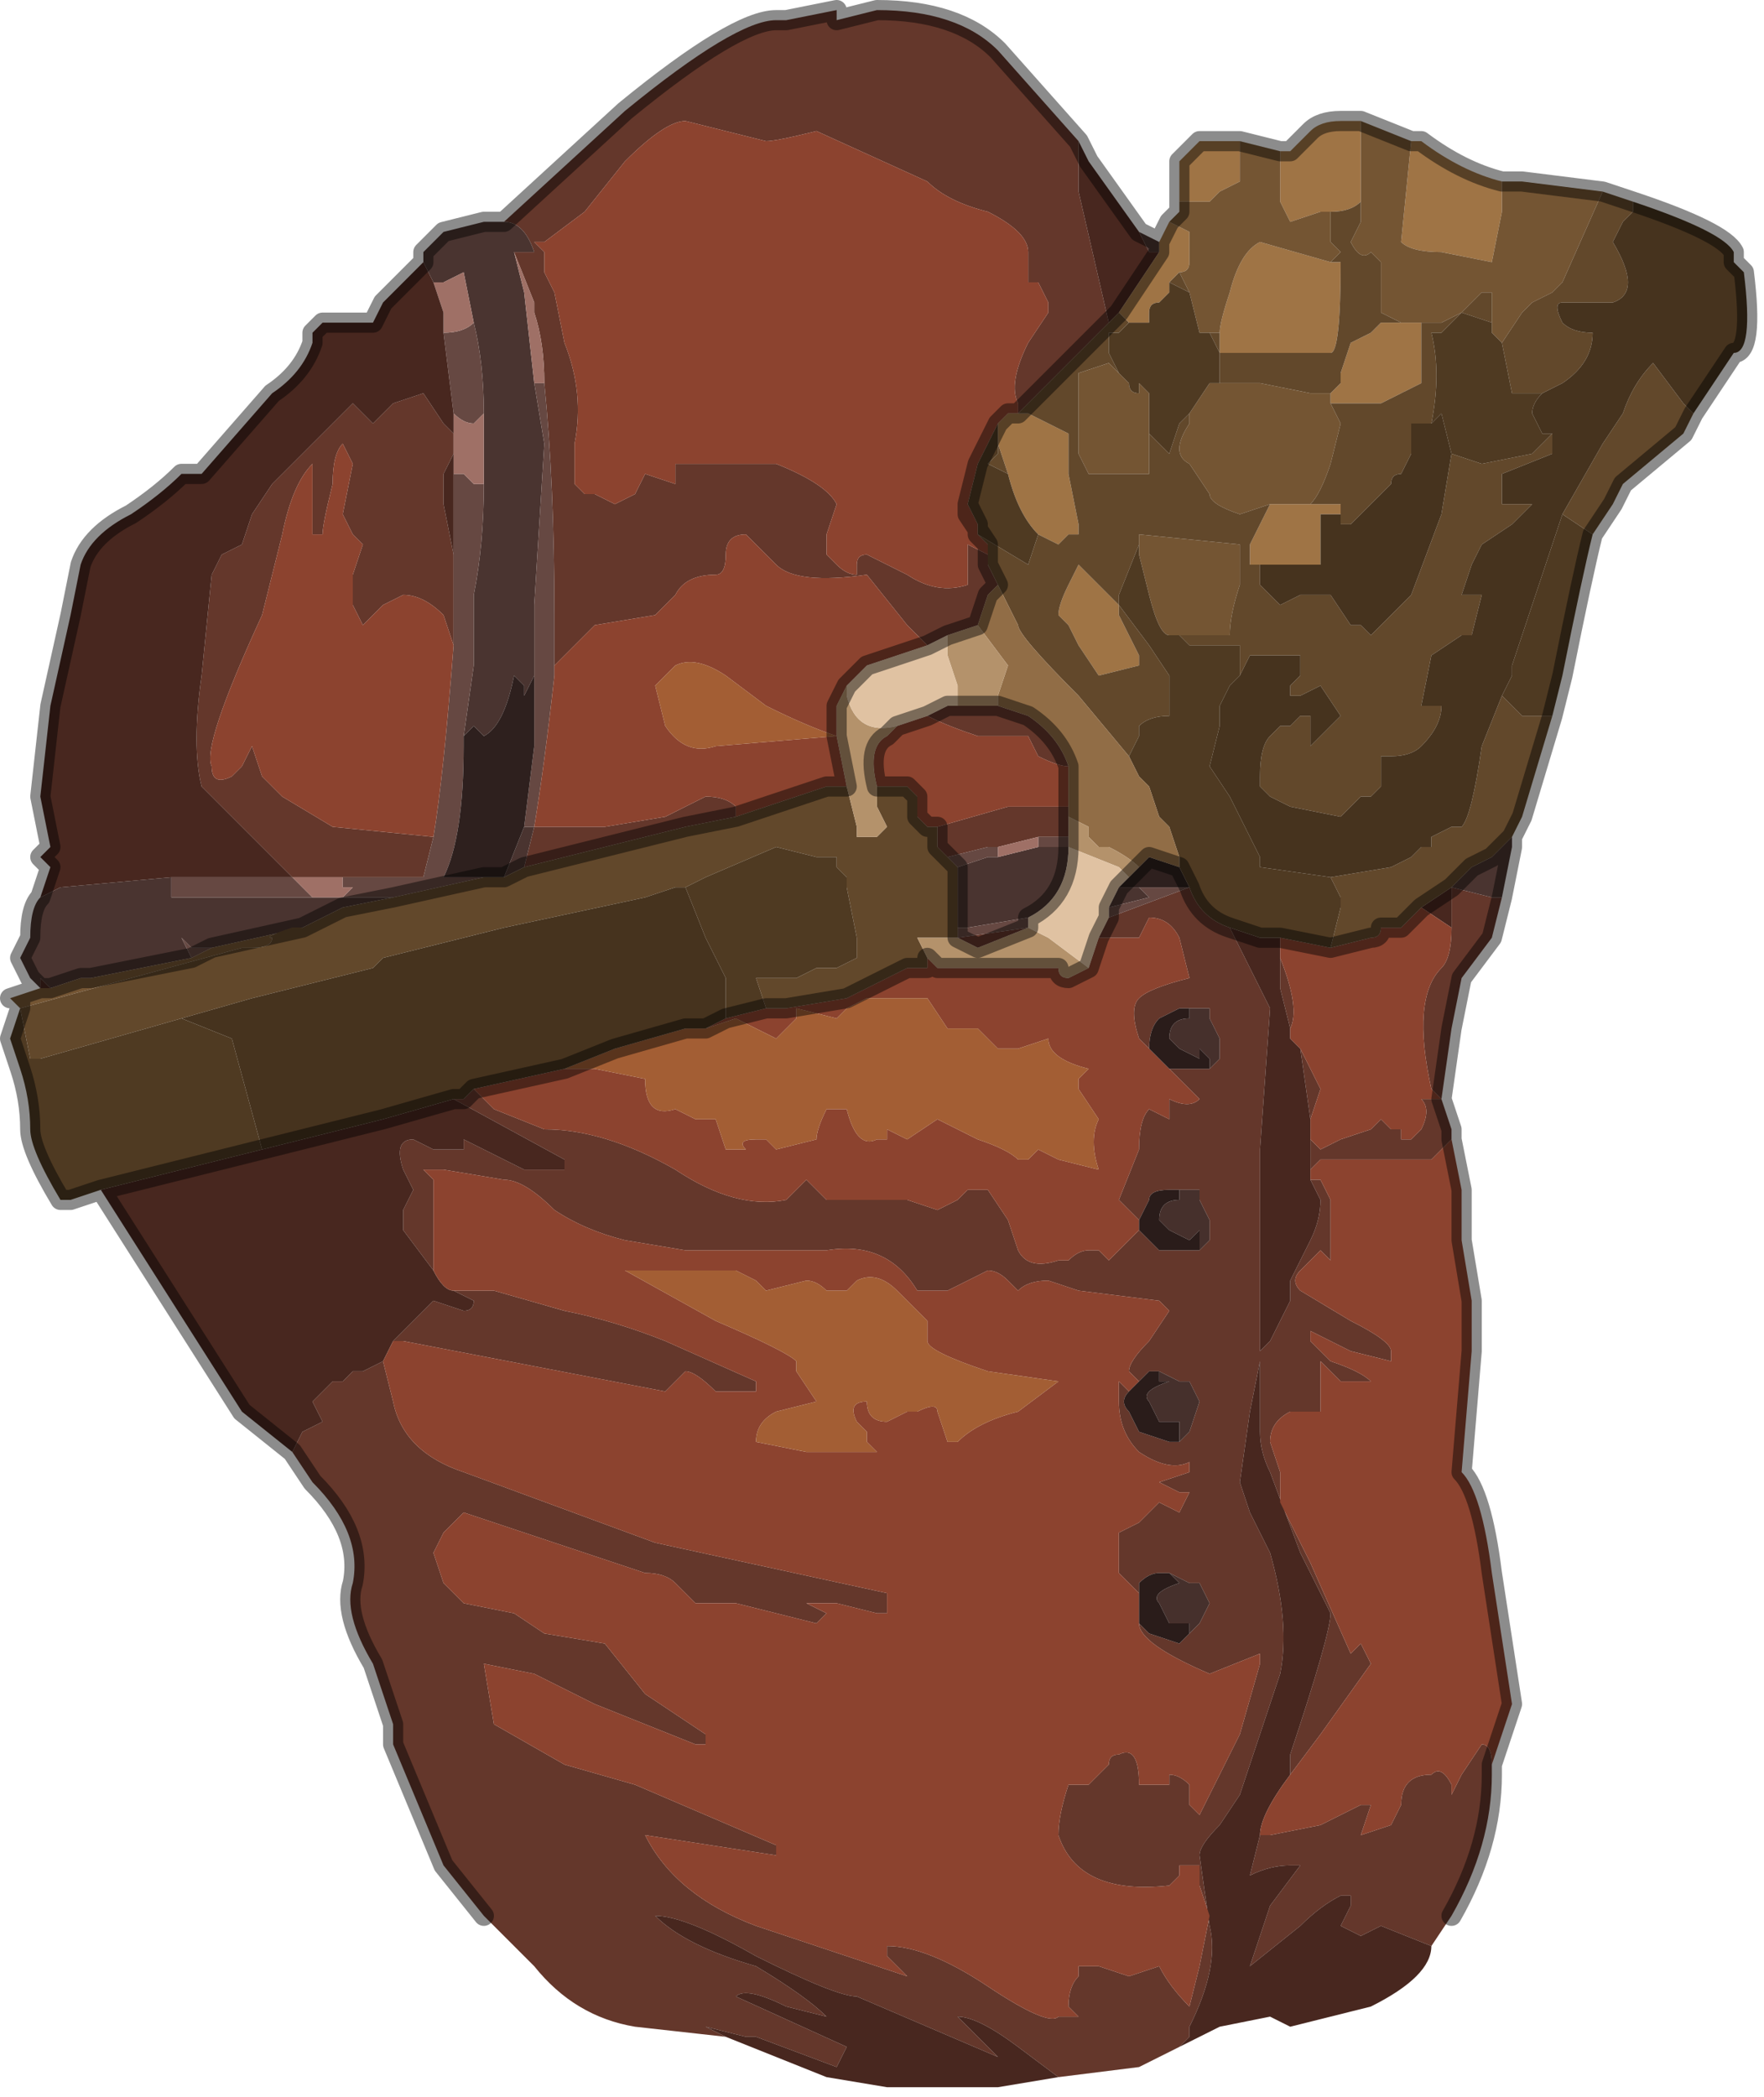 <?xml version="1.0" encoding="UTF-8" standalone="no"?>
<svg xmlns:xlink="http://www.w3.org/1999/xlink" height="10.4px" width="8.75px" xmlns="http://www.w3.org/2000/svg">
  <g transform="matrix(1.0, 0.0, 0.0, 1.0, 3.9, 5.15)">
    <path d="M-1.4 -4.05 L-0.8 -4.6 Q-0.25 -5.05 -0.05 -5.05 L0.0 -5.05 0.25 -5.1 0.25 -5.05 0.45 -5.1 Q0.85 -5.1 1.05 -4.9 L1.45 -4.45 1.45 -4.2 1.6 -3.55 1.6 -3.55 1.35 -3.3 1.15 -3.1 1.15 -3.15 Q1.1 -3.25 1.2 -3.45 L1.3 -3.6 1.3 -3.65 1.25 -3.75 1.2 -3.75 1.2 -3.9 Q1.2 -4.0 1.0 -4.1 0.8 -4.15 0.7 -4.25 L0.15 -4.5 Q-0.05 -4.45 -0.1 -4.45 L-0.5 -4.55 Q-0.6 -4.55 -0.8 -4.35 L-1.0 -4.1 -1.2 -3.95 -1.2 -3.95 -1.25 -3.95 -1.2 -3.9 -1.2 -3.8 -1.15 -3.7 -1.1 -3.45 Q-1.0 -3.2 -1.05 -2.95 L-1.05 -2.75 -1.0 -2.7 -0.95 -2.7 -0.85 -2.65 -0.75 -2.7 -0.7 -2.8 -0.55 -2.75 -0.55 -2.85 -0.45 -2.85 -0.05 -2.85 Q0.2 -2.75 0.25 -2.65 L0.2 -2.5 0.2 -2.4 0.25 -2.35 Q0.3 -2.3 0.35 -2.3 L0.35 -2.35 Q0.35 -2.4 0.4 -2.4 L0.6 -2.3 Q0.75 -2.2 0.9 -2.25 L0.9 -2.45 1.0 -2.4 1.0 -2.35 1.05 -2.25 1.05 -2.25 1.0 -2.2 0.95 -2.05 0.95 -2.05 0.8 -2.0 0.7 -1.95 0.6 -2.05 0.4 -2.3 Q0.05 -2.25 -0.05 -2.35 L-0.2 -2.5 Q-0.3 -2.5 -0.3 -2.4 -0.3 -2.3 -0.35 -2.3 -0.5 -2.3 -0.55 -2.2 -0.65 -2.1 -0.65 -2.1 L-0.95 -2.05 -1.15 -1.85 -1.15 -2.1 Q-1.15 -2.75 -1.2 -3.25 -1.2 -3.45 -1.25 -3.6 L-1.25 -3.65 -1.35 -3.9 -1.25 -3.9 Q-1.3 -4.05 -1.4 -4.05 M3.55 -0.7 L3.5 -0.5 3.35 -0.3 3.3 -0.05 3.25 0.3 3.3 0.45 3.3 0.5 3.25 0.55 3.2 0.6 3.0 0.6 2.8 0.6 2.65 0.6 2.6 0.65 2.6 0.5 2.65 0.55 2.75 0.5 2.9 0.45 2.95 0.4 3.0 0.45 3.05 0.45 3.05 0.5 3.1 0.5 3.15 0.45 Q3.2 0.35 3.15 0.3 L3.2 0.3 3.25 0.3 3.2 0.25 Q3.1 -0.2 3.25 -0.35 3.3 -0.4 3.3 -0.55 L3.3 -0.75 3.5 -0.7 3.55 -0.7 M3.5 3.6 L3.5 3.65 Q3.5 4.0 3.3 4.35 L3.2 4.5 2.95 4.4 2.85 4.45 2.75 4.4 2.8 4.3 2.8 4.25 2.75 4.25 Q2.65 4.3 2.55 4.4 L2.3 4.6 2.35 4.45 2.4 4.3 2.55 4.1 2.5 4.1 Q2.4 4.1 2.3 4.15 L2.35 3.95 2.4 3.95 2.65 3.9 2.85 3.8 2.9 3.8 2.85 3.95 Q2.85 3.95 3.0 3.9 L3.05 3.8 Q3.05 3.65 3.2 3.65 3.25 3.6 3.3 3.7 L3.3 3.75 3.35 3.65 3.45 3.5 Q3.5 3.5 3.5 3.6 M1.95 5.0 L1.75 5.1 1.35 5.15 1.15 5.0 Q0.95 4.85 0.85 4.85 L0.95 4.95 1.05 5.05 0.35 4.75 Q0.25 4.75 -0.15 4.55 -0.5 4.35 -0.65 4.35 L-0.65 4.35 Q-0.5 4.5 -0.15 4.6 0.1 4.75 0.2 4.85 L0.0 4.8 Q-0.2 4.7 -0.25 4.75 L-0.25 4.75 0.3 5.0 0.25 5.1 -0.15 4.95 -0.2 4.95 -0.4 4.9 -0.3 4.95 -0.75 4.9 Q-1.05 4.85 -1.25 4.6 L-1.5 4.35 -1.7 4.1 -1.95 3.5 -1.95 3.4 -2.05 3.1 Q-2.2 2.85 -2.15 2.7 -2.1 2.45 -2.35 2.2 L-2.45 2.05 -2.4 1.95 -2.3 1.9 -2.35 1.8 -2.25 1.7 -2.2 1.7 -2.2 1.7 -2.15 1.65 -2.1 1.65 -2.0 1.6 -2.0 1.6 -1.95 1.8 Q-1.9 2.05 -1.6 2.15 L-0.65 2.5 0.5 2.75 0.5 2.85 0.45 2.85 0.25 2.8 0.1 2.8 0.2 2.85 0.15 2.9 -0.25 2.8 -0.45 2.8 -0.55 2.7 Q-0.6 2.65 -0.7 2.65 L-1.6 2.35 -1.7 2.45 -1.75 2.55 -1.7 2.7 -1.6 2.8 -1.35 2.85 -1.2 2.95 -0.9 3.0 -0.7 3.25 -0.4 3.45 -0.4 3.5 -0.45 3.5 -0.95 3.3 -1.25 3.15 -1.5 3.1 -1.45 3.4 -1.1 3.6 -0.75 3.7 Q-0.05 4.0 -0.05 4.0 -0.05 4.05 -0.05 4.05 L-0.7 3.95 Q-0.55 4.25 -0.15 4.4 L0.6 4.65 0.5 4.55 0.5 4.5 Q0.7 4.5 1.0 4.7 1.3 4.9 1.35 4.85 L1.45 4.85 1.4 4.8 Q1.4 4.7 1.45 4.65 L1.45 4.6 1.55 4.6 1.7 4.65 1.85 4.6 Q1.9 4.7 2.0 4.8 L2.05 4.6 2.1 4.35 2.05 4.2 2.05 4.1 1.95 4.1 1.95 4.15 1.9 4.2 Q1.45 4.25 1.35 3.95 1.35 3.85 1.4 3.7 L1.5 3.7 1.55 3.65 1.6 3.6 Q1.6 3.55 1.65 3.55 1.75 3.5 1.75 3.7 L1.9 3.7 1.9 3.65 Q1.95 3.65 2.0 3.7 L2.0 3.8 2.05 3.85 2.25 3.45 2.35 3.1 2.35 3.05 2.1 3.15 Q1.75 3.0 1.75 2.9 L1.8 2.95 1.95 3.0 2.0 2.95 2.05 2.9 2.1 2.8 2.05 2.7 2.0 2.7 1.9 2.65 1.85 2.65 Q1.8 2.65 1.75 2.7 L1.75 2.75 1.7 2.7 1.65 2.65 1.65 2.45 1.75 2.4 1.85 2.3 1.95 2.35 2.0 2.25 1.95 2.25 1.85 2.2 2.0 2.15 2.0 2.1 Q1.9 2.15 1.75 2.05 1.65 1.95 1.65 1.8 L1.65 1.7 1.7 1.75 Q1.65 1.8 1.7 1.85 L1.75 1.95 1.9 2.0 1.95 2.0 2.0 1.95 2.05 1.8 2.0 1.7 1.95 1.7 1.85 1.65 1.8 1.65 1.75 1.7 1.7 1.65 Q1.7 1.6 1.8 1.5 L1.9 1.35 1.85 1.3 1.45 1.25 1.3 1.2 Q1.2 1.2 1.15 1.25 1.15 1.25 1.1 1.2 1.05 1.15 1.0 1.15 L0.9 1.2 0.8 1.25 0.7 1.25 0.65 1.25 Q0.5 1.0 0.2 1.05 L-0.5 1.05 -0.8 1.0 Q-1.0 0.95 -1.15 0.85 -1.3 0.7 -1.4 0.7 L-1.7 0.65 -1.8 0.65 -1.75 0.7 -1.75 1.1 -1.75 1.15 -1.75 1.15 -1.9 0.95 -1.9 0.85 -1.85 0.75 -1.9 0.65 Q-1.95 0.5 -1.85 0.5 L-1.75 0.55 -1.6 0.55 -1.6 0.5 -1.3 0.65 -1.1 0.65 -1.1 0.6 -1.65 0.3 -1.6 0.3 -1.55 0.25 -1.45 0.35 -1.2 0.45 Q-0.9 0.45 -0.55 0.65 -0.25 0.85 0.0 0.8 L0.1 0.7 0.2 0.8 Q0.5 0.8 0.6 0.8 L0.75 0.85 0.85 0.8 0.9 0.75 1.0 0.75 1.1 0.9 1.15 1.05 Q1.2 1.15 1.35 1.1 L1.4 1.1 Q1.45 1.05 1.5 1.05 L1.55 1.05 1.6 1.1 1.75 0.95 1.85 1.05 1.95 1.05 2.05 1.05 2.1 1.0 2.1 0.9 2.05 0.8 2.05 0.75 1.9 0.75 Q1.8 0.75 1.8 0.8 L1.75 0.9 1.7 0.85 1.65 0.8 1.75 0.55 Q1.75 0.4 1.8 0.35 L1.9 0.4 1.9 0.3 Q2.0 0.35 2.05 0.3 L1.9 0.15 1.75 0.0 Q1.7 -0.15 1.75 -0.2 1.8 -0.25 2.0 -0.3 L2.0 -0.3 1.95 -0.5 Q1.9 -0.6 1.8 -0.6 L1.75 -0.5 1.55 -0.5 1.6 -0.6 1.6 -0.6 2.0 -0.75 2.0 -0.75 Q2.05 -0.6 2.2 -0.55 L2.25 -0.45 2.4 -0.15 2.35 0.55 2.35 1.55 2.4 1.5 2.45 1.4 2.5 1.3 2.5 1.2 2.6 1.0 Q2.65 0.9 2.65 0.8 L2.6 0.7 2.65 0.7 2.7 0.8 2.7 1.1 2.65 1.05 2.55 1.15 Q2.5 1.2 2.55 1.25 L2.8 1.4 Q3.0 1.5 3.0 1.55 L3.0 1.6 2.8 1.55 2.6 1.45 2.6 1.5 2.7 1.6 Q2.85 1.65 2.9 1.7 L2.75 1.7 2.65 1.6 Q2.65 1.7 2.65 1.85 L2.5 1.85 Q2.4 1.9 2.4 2.0 L2.45 2.15 2.45 2.3 2.6 2.6 2.8 3.05 2.85 3.0 2.9 3.1 2.65 3.45 2.5 3.65 2.5 3.55 Q2.7 2.95 2.7 2.85 L2.55 2.55 2.4 2.15 Q2.35 2.05 2.35 1.95 L2.35 1.6 2.3 1.85 2.25 2.2 2.3 2.35 2.4 2.55 Q2.5 2.9 2.45 3.15 L2.25 3.75 2.15 3.9 Q2.05 4.0 2.05 4.05 L2.1 4.4 Q2.15 4.6 2.0 4.9 L2.0 4.95 1.95 5.0 M2.45 -0.5 L2.45 -0.5 2.45 -0.4 Q2.55 -0.15 2.5 -0.05 L2.45 -0.25 2.45 -0.5 M1.4 -1.35 Q1.35 -1.35 1.25 -1.4 L1.2 -1.5 0.95 -1.5 Q0.8 -1.55 0.7 -1.6 L0.8 -1.65 0.85 -1.65 1.05 -1.65 1.2 -1.6 Q1.35 -1.5 1.4 -1.35 L1.4 -1.35 M0.75 -1.05 L1.1 -1.15 1.3 -1.15 1.4 -1.15 1.4 -1.1 1.4 -1.0 1.25 -1.0 1.05 -0.95 1.0 -0.95 0.8 -0.9 0.75 -0.95 0.75 -1.05 M-0.25 -1.1 L-0.5 -1.05 -1.3 -0.85 -1.25 -1.05 -1.1 -1.05 -1.1 -1.05 -0.9 -1.05 -0.6 -1.1 -0.4 -1.2 Q-0.3 -1.2 -0.25 -1.15 L-0.25 -1.1 M0.7 -0.4 L0.7 -0.4 0.7 -0.4 0.7 -0.4 M0.85 -0.5 L0.85 -0.5 0.85 -0.5 1.2 -0.55 0.95 -0.45 0.85 -0.5 M1.95 -0.15 L1.95 -0.15 1.85 -0.1 Q1.8 -0.05 1.8 0.05 L1.9 0.15 2.05 0.15 2.1 0.15 2.15 0.1 2.15 0.0 2.1 -0.1 2.1 -0.15 1.95 -0.15 M2.55 0.05 L2.6 0.15 2.65 0.25 2.6 0.4 2.55 0.05 M-2.45 -0.8 L-2.9 -1.25 Q-2.95 -1.45 -2.9 -1.8 L-2.85 -2.3 -2.8 -2.4 -2.7 -2.45 -2.65 -2.6 -2.55 -2.75 -2.35 -2.95 -2.15 -3.15 -2.05 -3.05 -1.95 -3.15 -1.8 -3.2 -1.7 -3.05 -1.65 -3.0 -1.65 -2.9 -1.7 -2.8 -1.7 -2.65 -1.65 -2.4 -1.65 -1.95 -1.7 -2.1 Q-1.8 -2.2 -1.9 -2.2 L-2.0 -2.15 -2.1 -2.05 -2.15 -2.15 -2.15 -2.3 -2.1 -2.45 -2.15 -2.5 -2.2 -2.6 -2.15 -2.85 -2.2 -2.95 Q-2.25 -2.9 -2.25 -2.75 -2.3 -2.55 -2.3 -2.5 L-2.3 -2.5 -2.35 -2.5 -2.35 -2.85 Q-2.45 -2.75 -2.5 -2.5 L-2.6 -2.1 Q-2.9 -1.45 -2.85 -1.35 -2.85 -1.25 -2.75 -1.3 L-2.7 -1.35 -2.65 -1.45 -2.6 -1.3 -2.5 -1.2 -2.25 -1.05 -1.75 -1.0 -1.8 -0.8 -2.2 -0.8 -2.45 -0.8 M-1.65 1.25 L-1.45 1.25 -1.1 1.35 Q-0.85 1.4 -0.6 1.5 L-0.15 1.7 -0.15 1.75 -0.25 1.75 -0.35 1.75 Q-0.45 1.65 -0.5 1.65 L-0.6 1.75 -1.9 1.5 -1.95 1.5 -1.75 1.3 -1.6 1.35 Q-1.55 1.35 -1.55 1.3 L-1.65 1.25" fill="#64372b" fill-rule="evenodd" stroke="none"/>
    <path d="M1.75 -4.0 L1.75 -4.0 1.85 -3.95 1.85 -3.9 1.8 -3.9 1.75 -4.0 M3.6 -1.0 L3.6 -0.95 3.55 -0.7 3.5 -0.7 3.3 -0.75 3.4 -0.85 3.5 -0.9 3.55 -0.95 3.6 -1.0 3.6 -1.0 M-3.7 -0.25 L-3.75 -0.3 -3.8 -0.4 -3.75 -0.5 Q-3.75 -0.65 -3.7 -0.7 L-3.6 -0.75 -3.05 -0.8 -3.05 -0.7 -2.35 -0.7 -2.2 -0.7 -1.95 -0.7 -2.2 -0.65 -2.4 -0.55 -2.85 -0.45 -2.85 -0.45 -2.95 -0.45 -3.0 -0.5 -2.95 -0.4 -3.45 -0.3 -3.5 -0.3 -3.65 -0.25 -3.7 -0.3 -3.7 -0.25 -3.7 -0.25 M-1.8 -3.85 L-1.8 -3.9 -1.7 -4.0 -1.5 -4.05 -1.4 -4.05 Q-1.3 -4.05 -1.25 -3.9 L-1.35 -3.9 -1.35 -3.9 -1.3 -3.7 -1.25 -3.25 -1.2 -2.95 -1.25 -2.15 -1.25 -1.75 -1.25 -1.8 -1.3 -1.7 -1.3 -1.75 -1.35 -1.8 -1.35 -1.8 Q-1.4 -1.55 -1.5 -1.5 L-1.5 -1.5 -1.55 -1.55 -1.6 -1.5 -1.55 -1.85 -1.55 -2.2 Q-1.5 -2.45 -1.5 -2.75 L-1.5 -3.1 Q-1.5 -3.35 -1.55 -3.55 L-1.6 -3.8 -1.7 -3.75 -1.75 -3.75 -1.8 -3.85 M-1.3 -0.85 L-1.4 -0.8 -1.3 -1.05 -1.25 -1.05 -1.3 -0.85 M0.85 -0.55 L0.85 -0.85 1.0 -0.9 1.05 -0.9 1.25 -0.95 1.4 -0.95 Q1.4 -0.7 1.2 -0.6 L0.9 -0.55 0.85 -0.55 M1.4 -0.95 L1.4 -0.95 M1.6 -0.65 L1.65 -0.75 1.75 -0.75 1.8 -0.7 1.6 -0.65 M3.3 -0.75 L3.3 -0.75" fill="#4a3430" fill-rule="evenodd" stroke="none"/>
    <path d="M-1.2 -3.25 Q-1.15 -2.75 -1.15 -2.1 L-1.15 -1.85 -1.15 -1.8 Q-1.2 -1.35 -1.25 -1.05 L-1.3 -1.05 -1.25 -1.45 -1.25 -1.75 -1.25 -2.15 -1.2 -2.95 -1.25 -3.25 -1.2 -3.25 M2.0 -0.75 L2.0 -0.75 2.0 -0.75 1.6 -0.6 1.6 -0.65 1.8 -0.7 1.75 -0.75 2.0 -0.75 M-1.5 -0.8 L-1.95 -0.7 -2.2 -0.7 -2.2 -0.7 -2.15 -0.75 -2.2 -0.75 -2.2 -0.8 -1.8 -0.8 -1.75 -1.0 Q-1.7 -1.3 -1.65 -1.95 L-1.65 -1.95 -1.65 -2.4 -1.65 -2.8 -1.6 -2.8 -1.55 -2.75 -1.5 -2.75 Q-1.5 -2.45 -1.55 -2.2 L-1.55 -1.85 -1.6 -1.5 -1.6 -1.45 Q-1.6 -1.0 -1.7 -0.8 L-1.5 -0.8 M0.85 -0.5 L0.85 -0.55 0.9 -0.55 1.2 -0.6 1.2 -0.55 1.2 -0.55 0.85 -0.5 M0.85 -0.85 L0.8 -0.9 1.0 -0.95 1.05 -0.95 1.05 -0.9 1.0 -0.9 0.85 -0.85 M1.4 -1.0 L1.4 -0.95 1.25 -0.95 1.25 -1.0 1.4 -1.0 M-1.7 -3.5 Q-1.6 -3.5 -1.55 -3.55 -1.5 -3.35 -1.5 -3.1 L-1.55 -3.05 Q-1.6 -3.05 -1.65 -3.1 L-1.65 -3.1 -1.7 -3.5 M-2.35 -0.7 L-3.05 -0.7 -3.05 -0.8 -3.05 -0.8 -2.95 -0.8 -2.45 -0.8 -2.35 -0.7 M-2.85 -0.45 L-2.95 -0.4 -3.0 -0.5 -2.95 -0.45 -2.85 -0.45 -2.85 -0.45" fill="#664842" fill-rule="evenodd" stroke="none"/>
    <path d="M-1.35 -3.9 L-1.25 -3.65 -1.25 -3.6 Q-1.2 -3.45 -1.2 -3.25 L-1.25 -3.25 -1.3 -3.7 -1.35 -3.9 -1.35 -3.9 M1.05 -0.9 L1.05 -0.95 1.0 -0.95 1.05 -0.95 1.25 -1.0 1.25 -0.95 1.05 -0.9 M-1.7 -3.75 L-1.6 -3.8 -1.55 -3.55 Q-1.6 -3.5 -1.7 -3.5 L-1.7 -3.6 -1.75 -3.75 -1.7 -3.75 M-1.5 -3.1 L-1.5 -2.75 -1.55 -2.75 -1.6 -2.8 -1.65 -2.8 -1.65 -2.9 -1.65 -3.0 -1.65 -3.1 -1.65 -3.1 Q-1.6 -3.05 -1.55 -3.05 L-1.5 -3.1 M-2.45 -0.8 L-2.2 -0.8 -2.2 -0.75 -2.15 -0.75 -2.2 -0.7 -2.2 -0.7 -2.35 -0.7 -2.45 -0.8" fill="#9f7066" fill-rule="evenodd" stroke="none"/>
    <path d="M1.45 -4.45 L1.5 -4.35 1.75 -4.0 1.8 -3.9 1.85 -3.9 1.65 -3.6 1.6 -3.55 1.45 -4.2 1.45 -4.45 M3.2 4.5 Q3.2 4.65 2.9 4.8 L2.5 4.9 2.4 4.85 2.15 4.9 1.95 5.0 2.0 4.95 2.0 4.9 Q2.15 4.6 2.1 4.4 L2.05 4.05 Q2.05 4.0 2.15 3.9 L2.25 3.75 2.45 3.15 Q2.5 2.9 2.4 2.55 L2.3 2.35 2.25 2.2 2.3 1.85 2.35 1.6 2.35 1.95 Q2.35 2.05 2.4 2.15 L2.55 2.55 2.7 2.85 Q2.7 2.95 2.5 3.55 L2.5 3.65 Q2.35 3.85 2.35 3.95 L2.3 4.15 Q2.4 4.1 2.5 4.1 L2.55 4.1 2.4 4.3 2.35 4.45 2.3 4.6 2.55 4.4 Q2.65 4.3 2.75 4.25 L2.8 4.25 2.8 4.3 2.75 4.4 2.85 4.45 2.95 4.4 3.2 4.5 M1.35 5.15 L1.05 5.2 0.5 5.2 0.2 5.15 -0.3 4.95 -0.4 4.9 -0.2 4.95 -0.15 4.95 0.25 5.1 0.3 5.0 -0.25 4.75 -0.25 4.75 Q-0.2 4.7 0.0 4.8 L0.2 4.85 Q0.1 4.75 -0.15 4.6 -0.5 4.5 -0.65 4.35 L-0.65 4.35 Q-0.5 4.35 -0.15 4.55 0.25 4.75 0.35 4.75 L1.05 5.05 0.95 4.95 0.85 4.85 Q0.95 4.85 1.15 5.0 L1.35 5.15 M-2.45 2.05 L-2.7 1.85 -3.4 0.75 -2.6 0.55 -2.0 0.4 -1.65 0.3 -1.1 0.6 -1.1 0.65 -1.3 0.65 -1.6 0.5 -1.6 0.55 -1.75 0.55 -1.85 0.5 Q-1.95 0.5 -1.9 0.65 L-1.85 0.75 -1.9 0.85 -1.9 0.95 -1.75 1.15 -1.75 1.15 Q-1.7 1.25 -1.65 1.25 L-1.65 1.25 -1.55 1.3 Q-1.55 1.35 -1.6 1.35 L-1.75 1.3 -1.95 1.5 -2.0 1.6 -2.1 1.65 -2.15 1.65 -2.2 1.7 -2.2 1.7 -2.25 1.7 -2.35 1.8 -2.3 1.9 -2.4 1.95 -2.45 2.05 M-3.7 -0.7 L-3.65 -0.85 -3.7 -0.9 -3.65 -0.95 -3.7 -1.2 -3.65 -1.65 -3.55 -2.1 -3.5 -2.35 Q-3.45 -2.5 -3.25 -2.6 -3.1 -2.7 -3.0 -2.8 L-2.9 -2.8 -2.55 -3.2 Q-2.4 -3.3 -2.35 -3.45 L-2.35 -3.5 -2.3 -3.55 -2.05 -3.55 -2.0 -3.65 -1.8 -3.85 -1.75 -3.75 -1.7 -3.75 -1.75 -3.75 -1.7 -3.6 -1.7 -3.5 -1.65 -3.1 -1.65 -3.0 -1.7 -3.05 -1.8 -3.2 -1.95 -3.15 -2.05 -3.05 -2.15 -3.15 -2.35 -2.95 -2.55 -2.75 -2.65 -2.6 -2.7 -2.45 -2.8 -2.4 -2.85 -2.3 -2.9 -1.8 Q-2.95 -1.45 -2.9 -1.25 L-2.45 -0.8 -2.95 -0.8 -3.05 -0.8 -3.05 -0.8 -3.6 -0.75 -3.7 -0.7 M2.2 -0.55 L2.35 -0.5 2.45 -0.5 2.45 -0.25 2.5 -0.05 2.5 0.0 2.55 0.05 2.6 0.4 2.6 0.5 2.6 0.65 2.6 0.7 2.65 0.8 Q2.65 0.9 2.6 1.0 L2.5 1.2 2.5 1.3 2.45 1.4 2.4 1.5 2.35 1.55 2.35 0.55 2.4 -0.15 2.25 -0.45 2.2 -0.55 M3.3 -0.55 L3.15 -0.65 3.3 -0.75 3.3 -0.55 M3.3 -0.75 L3.3 -0.75 M-1.65 -2.4 L-1.7 -2.65 -1.7 -2.8 -1.65 -2.9 -1.65 -2.8 -1.65 -2.4 M-3.65 -0.25 L-3.65 -0.25 -3.7 -0.25 -3.7 -0.3 -3.65 -0.25" fill="#48271f" fill-rule="evenodd" stroke="none"/>
    <path d="M3.65 -1.1 L3.6 -1.0 3.6 -1.0 3.65 -1.1 M3.3 0.5 L3.35 0.75 3.35 1.0 3.4 1.3 3.4 1.55 3.35 2.15 Q3.45 2.25 3.5 2.65 L3.6 3.3 3.5 3.6 Q3.5 3.5 3.45 3.5 L3.35 3.65 3.3 3.75 3.3 3.7 Q3.25 3.6 3.2 3.65 3.05 3.65 3.05 3.8 L3.0 3.9 Q2.85 3.95 2.85 3.95 L2.9 3.8 2.85 3.8 2.65 3.9 2.4 3.95 2.35 3.95 Q2.35 3.85 2.5 3.65 L2.65 3.45 2.9 3.1 2.85 3.0 2.8 3.05 2.6 2.6 2.45 2.3 2.45 2.15 2.4 2.0 Q2.4 1.9 2.5 1.85 L2.65 1.85 Q2.65 1.7 2.65 1.6 L2.75 1.7 2.9 1.7 Q2.85 1.65 2.7 1.6 L2.6 1.5 2.6 1.45 2.8 1.55 3.0 1.6 3.0 1.55 Q3.0 1.5 2.8 1.4 L2.55 1.25 Q2.5 1.2 2.55 1.15 L2.65 1.05 2.7 1.1 2.7 0.8 2.65 0.7 2.6 0.7 2.6 0.65 2.65 0.6 2.8 0.6 3.0 0.6 3.2 0.6 3.25 0.55 3.3 0.5 M-1.15 -1.85 L-0.95 -2.05 -0.65 -2.1 Q-0.65 -2.1 -0.55 -2.2 -0.5 -2.3 -0.35 -2.3 -0.3 -2.3 -0.3 -2.4 -0.3 -2.5 -0.2 -2.5 L-0.05 -2.35 Q0.05 -2.25 0.4 -2.3 L0.6 -2.05 0.7 -1.95 0.7 -1.95 0.4 -1.85 Q0.35 -1.8 0.3 -1.75 L0.25 -1.65 0.25 -1.5 Q0.1 -1.55 -0.1 -1.65 L-0.3 -1.8 Q-0.45 -1.9 -0.55 -1.85 L-0.55 -1.85 Q-0.55 -1.85 -0.6 -1.8 L-0.65 -1.75 -0.6 -1.55 Q-0.5 -1.4 -0.35 -1.45 L0.25 -1.5 0.3 -1.25 0.2 -1.25 0.2 -1.25 -0.25 -1.1 -0.25 -1.15 Q-0.3 -1.2 -0.4 -1.2 L-0.6 -1.1 -0.9 -1.05 -1.1 -1.05 -1.1 -1.05 -1.25 -1.05 Q-1.2 -1.35 -1.15 -1.8 L-1.15 -1.85 M1.0 -2.4 L0.9 -2.45 0.9 -2.25 Q0.75 -2.2 0.6 -2.3 L0.4 -2.4 Q0.35 -2.4 0.35 -2.35 L0.35 -2.3 Q0.3 -2.3 0.25 -2.35 L0.2 -2.4 0.2 -2.5 0.25 -2.65 Q0.2 -2.75 -0.05 -2.85 L-0.45 -2.85 -0.55 -2.85 -0.55 -2.75 -0.7 -2.8 -0.75 -2.7 -0.85 -2.65 -0.95 -2.7 -1.0 -2.7 -1.05 -2.75 -1.05 -2.95 Q-1.0 -3.2 -1.1 -3.45 L-1.15 -3.7 -1.2 -3.8 -1.2 -3.9 -1.25 -3.95 -1.2 -3.95 -1.2 -3.95 -1.0 -4.1 -0.8 -4.35 Q-0.6 -4.55 -0.5 -4.55 L-0.1 -4.45 Q-0.05 -4.45 0.15 -4.5 L0.7 -4.25 Q0.8 -4.15 1.0 -4.1 1.2 -4.0 1.2 -3.9 L1.2 -3.75 1.25 -3.75 1.3 -3.65 1.3 -3.6 1.2 -3.45 Q1.1 -3.25 1.15 -3.15 L1.15 -3.1 1.1 -3.1 1.1 -3.1 1.05 -3.05 0.95 -2.85 0.9 -2.65 0.95 -2.55 0.95 -2.5 1.0 -2.45 0.9 -2.6 0.9 -2.65 0.9 -2.6 1.0 -2.45 1.0 -2.4 M2.45 -0.5 L2.7 -0.45 2.9 -0.5 Q2.95 -0.5 2.95 -0.55 3.0 -0.55 3.05 -0.55 L3.15 -0.65 3.3 -0.55 Q3.3 -0.4 3.25 -0.35 3.1 -0.2 3.2 0.25 L3.25 0.3 3.2 0.3 3.15 0.3 Q3.2 0.35 3.15 0.45 L3.1 0.5 3.05 0.5 3.05 0.45 3.0 0.45 2.95 0.4 2.9 0.45 2.75 0.5 2.65 0.55 2.6 0.5 2.6 0.4 2.65 0.25 2.6 0.15 2.55 0.05 2.5 0.0 2.5 -0.05 Q2.55 -0.15 2.45 -0.4 L2.45 -0.5 M0.7 -1.6 Q0.8 -1.55 0.95 -1.5 L1.2 -1.5 1.25 -1.4 Q1.35 -1.35 1.4 -1.35 L1.4 -1.15 1.3 -1.15 1.1 -1.15 0.75 -1.05 0.7 -1.05 0.65 -1.1 0.65 -1.2 0.6 -1.25 0.45 -1.25 Q0.4 -1.45 0.5 -1.5 L0.55 -1.55 0.7 -1.6 M-0.1 -0.15 L0.0 -0.15 0.3 -0.2 0.6 -0.35 0.6 -0.35 0.65 -0.35 0.7 -0.35 0.7 -0.4 0.75 -0.35 Q0.75 -0.35 1.05 -0.35 L1.35 -0.35 Q1.35 -0.3 1.4 -0.3 L1.5 -0.35 1.5 -0.35 1.55 -0.5 1.75 -0.5 1.8 -0.6 Q1.9 -0.6 1.95 -0.5 L2.0 -0.3 2.0 -0.3 Q1.8 -0.25 1.75 -0.2 1.7 -0.15 1.75 0.0 L1.9 0.15 2.05 0.3 Q2.0 0.35 1.9 0.3 L1.9 0.4 1.8 0.35 Q1.75 0.4 1.75 0.55 L1.65 0.8 1.7 0.85 1.75 0.9 1.75 0.95 1.6 1.1 1.55 1.05 1.5 1.05 Q1.45 1.05 1.4 1.1 L1.35 1.1 Q1.2 1.15 1.15 1.05 L1.1 0.9 1.0 0.75 0.9 0.75 0.85 0.8 0.75 0.85 0.6 0.8 Q0.5 0.8 0.2 0.8 L0.1 0.7 0.0 0.8 Q-0.25 0.85 -0.55 0.65 -0.9 0.45 -1.2 0.45 L-1.45 0.35 -1.55 0.25 -1.1 0.15 -1.1 0.15 -1.05 0.15 -0.95 0.15 -0.7 0.2 Q-0.7 0.4 -0.55 0.35 L-0.45 0.4 -0.35 0.4 -0.3 0.55 -0.2 0.55 Q-0.25 0.5 -0.15 0.5 L-0.1 0.5 -0.05 0.55 0.15 0.5 Q0.15 0.45 0.2 0.35 L0.3 0.35 Q0.35 0.55 0.45 0.5 L0.5 0.5 0.5 0.45 0.6 0.5 0.75 0.4 0.95 0.5 Q1.1 0.55 1.15 0.6 L1.2 0.6 1.25 0.55 1.35 0.6 1.55 0.65 Q1.5 0.5 1.55 0.4 L1.45 0.25 1.45 0.2 1.5 0.15 Q1.3 0.1 1.3 0.0 L1.15 0.05 1.05 0.05 0.95 -0.05 0.8 -0.05 0.7 -0.2 0.5 -0.2 0.4 -0.2 0.3 -0.15 0.25 -0.1 0.05 -0.15 0.05 -0.1 -0.05 0.0 -0.25 -0.1 -0.4 -0.05 -0.4 -0.05 -0.3 -0.1 -0.1 -0.15 M0.7 -0.4 L0.7 -0.4 M-1.75 -1.0 L-2.25 -1.05 -2.5 -1.2 -2.6 -1.3 -2.65 -1.45 -2.7 -1.35 -2.75 -1.3 Q-2.85 -1.25 -2.85 -1.35 -2.9 -1.45 -2.6 -2.1 L-2.5 -2.5 Q-2.45 -2.75 -2.35 -2.85 L-2.35 -2.5 -2.3 -2.5 -2.3 -2.5 Q-2.3 -2.55 -2.25 -2.75 -2.25 -2.9 -2.2 -2.95 L-2.15 -2.85 -2.2 -2.6 -2.15 -2.5 -2.1 -2.45 -2.15 -2.3 -2.15 -2.15 -2.1 -2.05 -2.0 -2.15 -1.9 -2.2 Q-1.8 -2.2 -1.7 -2.1 L-1.65 -1.95 -1.65 -1.95 Q-1.7 -1.3 -1.75 -1.0 M-0.5 1.15 L-0.8 1.15 -0.35 1.4 Q0.0 1.55 0.05 1.6 L0.05 1.65 0.15 1.8 -0.05 1.85 Q-0.15 1.9 -0.15 2.0 L0.1 2.05 0.4 2.05 0.45 2.05 0.4 2.0 0.4 1.95 0.35 1.9 Q0.3 1.8 0.4 1.8 0.4 1.9 0.5 1.9 L0.6 1.85 0.65 1.85 Q0.75 1.8 0.75 1.85 L0.8 2.0 0.85 2.0 Q0.95 1.9 1.15 1.85 L1.35 1.7 1.0 1.65 Q0.7 1.55 0.7 1.5 L0.7 1.4 0.55 1.25 Q0.45 1.15 0.35 1.2 L0.3 1.25 0.2 1.25 Q0.15 1.2 0.1 1.2 L-0.1 1.25 -0.15 1.2 -0.25 1.15 -0.5 1.15 M-1.75 1.15 L-1.75 1.1 -1.75 0.7 -1.8 0.65 -1.7 0.65 -1.4 0.7 Q-1.3 0.7 -1.15 0.85 -1.0 0.95 -0.8 1.0 L-0.5 1.05 0.2 1.05 Q0.5 1.0 0.65 1.25 L0.7 1.25 0.8 1.25 0.9 1.2 1.0 1.15 Q1.05 1.15 1.1 1.2 1.15 1.25 1.15 1.25 1.2 1.2 1.3 1.2 L1.45 1.25 1.85 1.3 1.9 1.35 1.8 1.5 Q1.7 1.6 1.7 1.65 L1.75 1.7 1.7 1.75 1.65 1.7 1.65 1.8 Q1.65 1.95 1.75 2.05 1.9 2.15 2.0 2.1 L2.0 2.15 1.85 2.2 1.95 2.25 2.0 2.25 1.95 2.35 1.85 2.3 1.75 2.4 1.65 2.45 1.65 2.65 1.7 2.7 1.75 2.75 1.75 2.9 Q1.75 3.0 2.1 3.15 L2.35 3.05 2.35 3.1 2.25 3.45 2.05 3.85 2.0 3.8 2.0 3.7 Q1.95 3.65 1.9 3.65 L1.9 3.7 1.75 3.7 Q1.75 3.5 1.65 3.55 1.6 3.55 1.6 3.6 L1.55 3.65 1.5 3.7 1.4 3.7 Q1.35 3.85 1.35 3.95 1.45 4.25 1.9 4.2 L1.95 4.15 1.95 4.1 2.05 4.1 2.05 4.2 2.1 4.35 2.05 4.6 2.0 4.8 Q1.9 4.7 1.85 4.6 L1.7 4.65 1.55 4.6 1.45 4.6 1.45 4.65 Q1.4 4.7 1.4 4.8 L1.45 4.85 1.35 4.85 Q1.3 4.9 1.0 4.7 0.7 4.5 0.5 4.5 L0.5 4.55 0.6 4.65 -0.15 4.4 Q-0.55 4.25 -0.7 3.95 L-0.05 4.05 Q-0.05 4.05 -0.05 4.0 -0.05 4.0 -0.75 3.7 L-1.1 3.6 -1.45 3.4 -1.5 3.1 -1.25 3.15 -0.95 3.3 -0.45 3.5 -0.4 3.5 -0.4 3.45 -0.7 3.25 -0.9 3.0 -1.2 2.95 -1.35 2.85 -1.6 2.8 -1.7 2.7 -1.75 2.55 -1.7 2.45 -1.6 2.35 -0.7 2.65 Q-0.6 2.65 -0.55 2.7 L-0.45 2.8 -0.25 2.8 0.15 2.9 0.2 2.85 0.1 2.8 0.25 2.8 0.45 2.85 0.5 2.85 0.5 2.75 -0.65 2.5 -1.6 2.15 Q-1.9 2.05 -1.95 1.8 L-2.0 1.6 -2.0 1.6 -1.95 1.5 -1.9 1.5 -0.6 1.75 -0.5 1.65 Q-0.45 1.65 -0.35 1.75 L-0.25 1.75 -0.15 1.75 -0.15 1.7 -0.6 1.5 Q-0.85 1.4 -1.1 1.35 L-1.45 1.25 -1.65 1.25 -1.65 1.25 Q-1.7 1.25 -1.75 1.15" fill="#8c432f" fill-rule="evenodd" stroke="none"/>
    <path d="M2.1 0.15 L2.1 0.1 2.05 0.05 2.05 0.1 1.95 0.05 1.9 0.0 1.9 0.0 Q1.9 -0.1 2.0 -0.1 L2.0 -0.15 1.95 -0.15 2.1 -0.15 2.1 -0.1 2.15 0.0 2.15 0.1 2.1 0.15 M1.85 1.65 L1.95 1.7 2.0 1.7 2.05 1.8 2.0 1.95 1.95 2.0 1.95 1.9 1.9 1.9 1.85 1.9 1.8 1.8 Q1.75 1.75 1.9 1.7 L1.85 1.7 1.85 1.65 M2.05 1.05 L2.05 0.95 2.0 1.0 1.9 0.95 1.85 0.9 Q1.85 0.8 1.95 0.8 L1.95 0.75 1.9 0.75 2.05 0.75 2.05 0.8 2.1 0.9 2.1 1.0 2.05 1.05 M1.9 2.65 L2.0 2.7 2.05 2.7 2.1 2.8 2.05 2.9 2.0 2.95 2.0 2.9 1.95 2.9 1.9 2.9 1.85 2.8 Q1.8 2.75 1.95 2.7 L1.9 2.65" fill="#46302c" fill-rule="evenodd" stroke="none"/>
    <path d="M1.75 0.95 L1.75 0.9 1.8 0.8 Q1.8 0.75 1.9 0.75 L1.95 0.75 1.95 0.8 Q1.85 0.8 1.85 0.9 L1.9 0.95 2.0 1.0 2.05 0.95 2.05 1.05 1.95 1.05 1.85 1.05 1.75 0.95 M2.1 0.15 L2.05 0.15 1.9 0.15 1.8 0.05 Q1.8 -0.05 1.85 -0.1 L1.95 -0.15 1.95 -0.15 2.0 -0.15 2.0 -0.1 Q1.9 -0.1 1.9 0.0 L1.9 0.0 1.95 0.05 2.05 0.1 2.05 0.05 2.1 0.1 2.1 0.15 M1.75 2.9 L1.75 2.75 1.75 2.7 Q1.8 2.65 1.85 2.65 L1.9 2.65 1.95 2.7 Q1.8 2.75 1.85 2.8 L1.9 2.9 1.95 2.9 2.0 2.9 2.0 2.95 1.95 3.0 1.8 2.95 1.75 2.9 M1.7 1.75 L1.75 1.7 1.8 1.65 1.85 1.65 1.85 1.7 1.9 1.7 Q1.75 1.75 1.8 1.8 L1.85 1.9 1.9 1.9 1.95 1.9 1.95 2.0 1.9 2.0 1.75 1.95 1.7 1.85 Q1.65 1.8 1.7 1.75" fill="#2a1c1a" fill-rule="evenodd" stroke="none"/>
    <path d="M0.25 -1.5 L0.25 -1.5 -0.35 -1.45 Q-0.5 -1.4 -0.6 -1.55 L-0.65 -1.75 -0.6 -1.8 Q-0.55 -1.85 -0.55 -1.85 L-0.55 -1.85 Q-0.45 -1.9 -0.3 -1.8 L-0.1 -1.65 Q0.1 -1.55 0.25 -1.5 M-0.4 -0.05 L-0.4 -0.05 -0.25 -0.1 -0.05 0.0 0.05 -0.1 0.05 -0.15 0.25 -0.1 0.3 -0.15 0.4 -0.2 0.5 -0.2 0.7 -0.2 0.8 -0.05 0.95 -0.05 1.05 0.05 1.15 0.05 1.3 0.0 Q1.3 0.1 1.5 0.15 L1.45 0.2 1.45 0.25 1.55 0.4 Q1.5 0.5 1.55 0.65 L1.35 0.6 1.25 0.55 1.2 0.6 1.15 0.6 Q1.1 0.55 0.95 0.5 L0.75 0.4 0.6 0.5 0.5 0.45 0.5 0.5 0.45 0.5 Q0.35 0.55 0.3 0.35 L0.2 0.35 Q0.15 0.45 0.15 0.5 L-0.05 0.55 -0.1 0.5 -0.15 0.5 Q-0.25 0.5 -0.2 0.55 L-0.3 0.55 -0.35 0.4 -0.45 0.4 -0.55 0.35 Q-0.7 0.4 -0.7 0.2 L-0.95 0.15 -1.05 0.15 -1.1 0.15 -1.1 0.15 -0.85 0.05 -0.5 -0.05 -0.4 -0.05 M-0.5 1.15 L-0.25 1.15 -0.15 1.2 -0.1 1.25 0.1 1.2 Q0.15 1.2 0.2 1.25 L0.3 1.25 0.35 1.2 Q0.45 1.15 0.55 1.25 L0.7 1.4 0.7 1.5 Q0.7 1.55 1.0 1.65 L1.35 1.7 1.15 1.85 Q0.95 1.9 0.85 2.0 L0.8 2.0 0.75 1.85 Q0.75 1.8 0.65 1.85 L0.6 1.85 0.5 1.9 Q0.4 1.9 0.4 1.8 0.3 1.8 0.35 1.9 L0.4 1.95 0.4 2.0 0.45 2.05 0.4 2.05 0.1 2.05 -0.15 2.0 Q-0.15 1.9 -0.05 1.85 L0.15 1.8 0.05 1.65 0.05 1.6 Q0.0 1.55 -0.35 1.4 L-0.8 1.15 -0.5 1.15" fill="#a35e34" fill-rule="evenodd" stroke="none"/>
    <path d="M1.95 -0.85 L2.0 -0.75 1.75 -0.75 1.65 -0.75 1.7 -0.8 1.75 -0.85 1.8 -0.9 1.95 -0.85 M-1.4 -0.8 L-1.5 -0.8 -1.7 -0.8 Q-1.6 -1.0 -1.6 -1.45 L-1.6 -1.5 -1.55 -1.55 -1.5 -1.5 -1.5 -1.5 Q-1.4 -1.55 -1.35 -1.8 L-1.35 -1.8 -1.3 -1.75 -1.3 -1.7 -1.25 -1.8 -1.25 -1.75 -1.25 -1.45 -1.3 -1.05 -1.4 -0.8" fill="#2e201e" fill-rule="evenodd" stroke="none"/>
    <path d="M1.85 -3.95 L1.9 -4.05 2.0 -4.0 2.0 -3.85 Q2.0 -3.8 1.95 -3.8 L1.95 -3.8 1.9 -3.75 1.9 -3.7 1.85 -3.65 Q1.8 -3.65 1.8 -3.6 L1.8 -3.55 1.7 -3.55 1.65 -3.6 1.85 -3.9 1.85 -3.95 M1.95 -4.15 L1.95 -4.35 Q2.0 -4.4 2.05 -4.45 L2.25 -4.45 2.25 -4.25 2.15 -4.2 2.1 -4.15 1.95 -4.15 M2.45 -4.4 L2.5 -4.4 2.6 -4.5 Q2.65 -4.55 2.75 -4.55 L2.85 -4.55 2.85 -4.15 Q2.8 -4.1 2.7 -4.1 L2.65 -4.1 2.5 -4.05 2.45 -4.15 2.45 -4.4 M3.1 -4.45 L3.15 -4.45 Q3.35 -4.3 3.55 -4.25 L3.55 -4.1 3.5 -3.85 3.25 -3.9 Q3.1 -3.9 3.05 -3.95 L3.1 -4.45 M3.05 -3.55 L3.1 -3.55 3.1 -3.55 3.15 -3.55 3.15 -3.25 3.05 -3.2 2.95 -3.15 2.85 -3.15 2.7 -3.15 2.7 -3.2 2.75 -3.25 2.75 -3.3 2.8 -3.45 2.9 -3.5 Q2.95 -3.55 2.95 -3.55 L3.05 -3.55 M2.15 -3.5 Q2.15 -3.55 2.2 -3.7 L2.2 -3.7 Q2.25 -3.9 2.35 -3.95 L2.7 -3.85 2.7 -3.85 2.75 -3.85 2.75 -3.85 Q2.75 -3.4 2.7 -3.4 L2.55 -3.4 2.45 -3.4 2.3 -3.4 2.15 -3.4 2.15 -3.5 M2.55 -2.35 L2.3 -2.35 2.3 -2.35 2.3 -2.45 2.35 -2.55 2.4 -2.65 2.5 -2.65 2.55 -2.65 2.55 -2.65 2.75 -2.65 2.75 -2.55 2.75 -2.6 2.65 -2.6 Q2.65 -2.55 2.65 -2.35 L2.65 -2.35 2.55 -2.35 M1.05 -3.05 L1.1 -3.1 1.15 -3.1 1.2 -3.1 1.4 -3.0 1.4 -2.95 1.4 -2.8 1.45 -2.55 1.45 -2.5 1.4 -2.5 1.35 -2.45 1.25 -2.5 Q1.15 -2.6 1.1 -2.8 L1.05 -2.95 1.05 -3.05 M1.65 -2.1 L1.75 -1.9 1.75 -1.85 1.55 -1.8 1.45 -1.95 1.45 -1.95 1.4 -2.05 1.35 -2.1 Q1.35 -2.15 1.4 -2.25 L1.45 -2.35 1.5 -2.3 1.65 -2.15 1.65 -2.1" fill="#9f7445" fill-rule="evenodd" stroke="none"/>
    <path d="M1.9 -4.05 L1.95 -4.1 1.95 -4.15 2.1 -4.15 2.15 -4.2 2.25 -4.25 2.25 -4.45 2.45 -4.4 2.45 -4.15 2.5 -4.05 2.65 -4.1 2.7 -4.1 2.7 -3.95 2.75 -3.9 2.7 -3.85 2.7 -3.85 2.35 -3.95 Q2.25 -3.9 2.2 -3.7 L2.2 -3.7 Q2.15 -3.55 2.15 -3.5 L2.1 -3.5 2.05 -3.5 2.0 -3.7 1.95 -3.8 1.95 -3.8 Q2.0 -3.8 2.0 -3.85 L2.0 -4.0 1.9 -4.05 M2.85 -4.55 L3.1 -4.45 3.05 -3.95 Q3.1 -3.9 3.25 -3.9 L3.5 -3.85 3.55 -4.1 3.55 -4.25 3.65 -4.25 4.05 -4.2 3.85 -3.75 3.8 -3.7 3.7 -3.65 3.65 -3.6 3.55 -3.45 3.5 -3.5 3.5 -3.55 3.5 -3.7 3.45 -3.7 3.35 -3.6 3.25 -3.55 3.1 -3.55 3.1 -3.55 3.05 -3.55 Q2.95 -3.6 2.95 -3.6 L2.95 -3.85 2.9 -3.9 Q2.85 -3.85 2.8 -3.95 L2.85 -4.05 2.85 -4.15 2.85 -4.55 M-3.8 -0.15 L-3.85 -0.2 -3.7 -0.25 -3.65 -0.25 -3.65 -0.25 -3.5 -0.3 -3.45 -0.3 -2.95 -0.4 -2.85 -0.45 -2.4 -0.55 -2.45 -0.55 Q-2.6 -0.5 -2.55 -0.5 -2.55 -0.45 -2.65 -0.45 L-2.7 -0.45 -3.8 -0.15 -3.8 -0.2 -3.85 -0.2 -3.8 -0.2 -3.8 -0.15 -3.8 -0.15 M2.15 -3.25 L2.35 -3.25 2.6 -3.2 2.7 -3.2 2.7 -3.15 2.75 -3.05 2.7 -2.85 Q2.65 -2.7 2.6 -2.65 L2.55 -2.65 2.55 -2.65 2.5 -2.65 2.4 -2.65 2.25 -2.6 2.25 -2.6 Q2.1 -2.65 2.1 -2.7 L2.0 -2.85 Q1.9 -2.9 2.0 -3.05 L2.0 -3.1 2.1 -3.25 2.15 -3.25 M1.65 -3.3 L1.7 -3.25 Q1.7 -3.2 1.75 -3.2 L1.75 -3.25 1.8 -3.2 1.8 -3.0 1.8 -2.8 1.7 -2.8 1.5 -2.8 1.5 -2.8 1.45 -2.9 1.45 -3.0 1.45 -3.3 1.6 -3.35 1.65 -3.3 M1.95 -2.0 L1.9 -2.0 Q1.85 -2.0 1.8 -2.2 L1.75 -2.4 1.75 -2.5 2.25 -2.45 2.25 -2.25 Q2.2 -2.1 2.2 -2.0 L1.95 -2.0 M-3.7 -0.25 L-3.7 -0.25" fill="#745533" fill-rule="evenodd" stroke="none"/>
    <path d="M4.05 -4.2 L4.2 -4.15 4.2 -4.1 4.15 -4.05 4.1 -3.95 Q4.25 -3.7 4.1 -3.65 L3.95 -3.65 3.85 -3.65 Q3.8 -3.65 3.85 -3.55 3.9 -3.5 4.0 -3.5 4.0 -3.35 3.85 -3.25 L3.75 -3.2 3.6 -3.2 3.55 -3.45 3.5 -3.5 3.55 -3.45 3.65 -3.6 3.7 -3.65 3.8 -3.7 3.85 -3.75 4.05 -4.2 M4.5 -3.1 L4.45 -3.0 4.15 -2.75 4.1 -2.65 4.0 -2.5 3.85 -2.6 4.05 -2.95 4.15 -3.1 Q4.2 -3.25 4.3 -3.35 L4.45 -3.15 4.5 -3.1 M3.8 -1.6 L3.65 -1.1 3.6 -1.0 3.55 -0.95 3.5 -0.9 3.4 -0.85 3.3 -0.75 3.15 -0.65 3.05 -0.55 Q3.0 -0.55 2.95 -0.55 2.95 -0.5 2.9 -0.5 L2.7 -0.45 2.75 -0.65 2.75 -0.7 2.7 -0.8 3.0 -0.85 3.0 -0.85 3.1 -0.9 3.15 -0.95 3.2 -0.95 3.2 -1.0 3.3 -1.05 3.35 -1.05 Q3.4 -1.1 3.45 -1.45 L3.55 -1.7 3.55 -1.7 3.65 -1.6 3.8 -1.6 M1.05 -2.25 L1.05 -2.25 1.0 -2.35 1.0 -2.4 1.0 -2.45 0.95 -2.5 1.2 -2.35 1.25 -2.5 1.35 -2.45 1.4 -2.5 1.45 -2.5 1.45 -2.55 1.4 -2.8 1.4 -2.95 1.4 -3.0 1.2 -3.1 1.15 -3.1 1.1 -3.1 1.1 -3.1 1.15 -3.1 1.35 -3.3 1.6 -3.55 1.6 -3.55 1.65 -3.6 1.7 -3.55 1.65 -3.5 1.6 -3.5 1.6 -3.4 1.65 -3.3 1.6 -3.35 1.45 -3.3 1.45 -3.0 1.45 -2.9 1.5 -2.8 1.5 -2.8 1.7 -2.8 1.8 -2.8 1.8 -3.0 1.9 -2.9 1.95 -3.05 2.0 -3.1 2.0 -3.05 Q1.9 -2.9 2.0 -2.85 L2.1 -2.7 Q2.1 -2.65 2.25 -2.6 L2.25 -2.6 2.4 -2.65 2.35 -2.55 2.3 -2.45 2.3 -2.35 2.3 -2.35 2.55 -2.35 2.35 -2.35 2.35 -2.3 2.35 -2.25 2.4 -2.2 2.45 -2.15 2.55 -2.2 2.6 -2.2 2.6 -2.2 2.7 -2.2 2.8 -2.05 2.85 -2.05 2.9 -2.0 3.1 -2.2 3.25 -2.6 3.3 -2.9 3.45 -2.85 3.7 -2.9 3.8 -3.0 3.8 -2.9 3.8 -2.9 3.55 -2.8 3.55 -2.65 3.7 -2.65 3.65 -2.6 3.65 -2.6 3.6 -2.55 3.45 -2.45 3.4 -2.35 3.4 -2.35 3.35 -2.2 3.4 -2.2 3.45 -2.2 3.4 -2.0 3.35 -2.0 3.2 -1.9 3.15 -1.65 3.25 -1.65 Q3.25 -1.55 3.15 -1.45 3.1 -1.4 3.0 -1.4 L2.95 -1.4 2.95 -1.25 2.9 -1.2 2.85 -1.2 2.8 -1.15 2.8 -1.15 2.75 -1.1 2.5 -1.15 2.4 -1.2 2.35 -1.25 2.35 -1.3 Q2.35 -1.45 2.4 -1.5 L2.45 -1.55 2.5 -1.55 2.5 -1.55 2.55 -1.6 2.6 -1.6 2.6 -1.5 2.6 -1.45 2.65 -1.5 2.7 -1.55 2.75 -1.6 2.65 -1.75 2.55 -1.7 2.5 -1.7 2.5 -1.75 2.55 -1.8 2.55 -1.9 2.5 -1.9 2.45 -1.9 2.3 -1.9 2.25 -1.8 2.25 -1.95 2.1 -1.95 2.0 -1.95 1.95 -2.0 2.2 -2.0 Q2.2 -2.1 2.25 -2.25 L2.25 -2.45 1.75 -2.5 1.75 -2.4 1.75 -2.45 1.65 -2.2 1.65 -2.15 1.8 -1.95 1.9 -1.8 1.9 -1.6 Q1.8 -1.6 1.75 -1.55 L1.75 -1.5 1.7 -1.4 1.45 -1.7 Q1.15 -2.0 1.15 -2.05 L1.1 -2.15 1.05 -2.25 M2.85 -4.15 L2.85 -4.05 2.8 -3.95 Q2.85 -3.85 2.9 -3.9 L2.95 -3.85 2.95 -3.6 Q2.95 -3.6 3.05 -3.55 L2.95 -3.55 Q2.95 -3.55 2.9 -3.5 L2.8 -3.45 2.75 -3.3 2.75 -3.25 2.7 -3.2 2.6 -3.2 2.35 -3.25 2.15 -3.25 2.15 -3.4 2.1 -3.5 2.15 -3.5 2.15 -3.4 2.3 -3.4 2.45 -3.4 2.55 -3.4 2.7 -3.4 Q2.75 -3.4 2.75 -3.85 L2.75 -3.85 2.7 -3.85 2.75 -3.9 2.7 -3.95 2.7 -4.1 Q2.8 -4.1 2.85 -4.15 M3.1 -3.55 L3.25 -3.55 3.35 -3.6 3.45 -3.7 3.5 -3.7 3.5 -3.55 3.35 -3.6 3.25 -3.5 3.2 -3.5 Q3.25 -3.3 3.2 -3.05 L3.1 -3.05 3.1 -2.9 3.05 -2.8 Q3.0 -2.8 3.0 -2.75 L3.0 -2.75 2.95 -2.7 2.9 -2.65 2.9 -2.65 2.8 -2.55 2.75 -2.55 2.75 -2.65 2.55 -2.65 2.6 -2.65 Q2.65 -2.7 2.7 -2.85 L2.75 -3.05 2.7 -3.15 2.85 -3.15 2.95 -3.15 3.05 -3.2 3.15 -3.25 3.15 -3.55 3.1 -3.55 M2.0 -3.7 L1.9 -3.75 1.95 -3.8 2.0 -3.7 M1.05 -2.95 L1.1 -2.8 1.1 -2.8 1.0 -2.85 1.05 -2.9 1.05 -2.95 M1.65 -2.1 L1.65 -2.15 1.5 -2.3 1.45 -2.35 1.4 -2.25 Q1.35 -2.15 1.35 -2.1 L1.4 -2.05 1.45 -1.95 1.45 -1.95 1.55 -1.8 1.75 -1.85 1.75 -1.9 1.65 -2.1 M0.45 -1.25 L0.6 -1.25 0.65 -1.2 0.65 -1.1 0.7 -1.05 0.75 -1.05 0.75 -0.95 0.8 -0.9 0.85 -0.85 0.85 -0.55 0.85 -0.5 0.75 -0.5 0.65 -0.5 0.6 -0.5 0.65 -0.5 0.7 -0.4 0.7 -0.35 0.65 -0.35 0.6 -0.35 0.6 -0.35 0.3 -0.2 0.0 -0.15 -0.1 -0.15 -0.15 -0.3 -0.15 -0.3 0.05 -0.3 0.15 -0.35 0.25 -0.35 0.25 -0.35 0.35 -0.4 0.35 -0.5 0.3 -0.75 0.3 -0.8 0.25 -0.85 0.25 -0.9 0.15 -0.9 -0.05 -0.95 -0.4 -0.8 -0.4 -0.8 -0.5 -0.75 -0.5 -0.75 -0.55 -0.75 -0.7 -0.7 -1.4 -0.55 -1.8 -0.45 -2.0 -0.4 -2.05 -0.35 -2.65 -0.2 -3.0 -0.1 -3.7 0.1 -3.75 0.1 -3.8 -0.15 -2.7 -0.45 -2.65 -0.45 Q-2.55 -0.45 -2.55 -0.5 -2.6 -0.5 -2.45 -0.55 L-2.4 -0.55 -2.2 -0.65 -1.95 -0.7 -1.5 -0.8 -1.4 -0.8 -1.3 -0.85 -0.5 -1.05 -0.25 -1.1 0.2 -1.25 0.2 -1.25 0.3 -1.25 0.35 -1.05 0.35 -1.0 0.4 -1.0 0.5 -1.0 0.45 -1.0 0.5 -1.05 0.45 -1.15 0.45 -1.25 M0.7 -0.4 L0.7 -0.4 M0.85 -0.5 L0.85 -0.5" fill="#62482b" fill-rule="evenodd" stroke="none"/>
    <path d="M4.0 -2.5 Q3.95 -2.3 3.85 -1.8 L3.8 -1.6 3.65 -1.6 3.55 -1.7 3.55 -1.7 3.6 -1.8 3.6 -1.85 3.8 -2.45 3.85 -2.6 4.0 -2.5 M-3.4 0.75 L-3.55 0.8 -3.6 0.8 -3.6 0.8 Q-3.75 0.55 -3.75 0.45 -3.75 0.3 -3.8 0.15 L-3.85 0.0 -3.8 -0.15 -3.75 0.1 -3.7 0.1 -3.0 -0.1 -2.75 0.0 -2.6 0.55 -3.4 0.75 M3.5 -3.5 L3.55 -3.45 3.6 -3.2 3.75 -3.2 Q3.7 -3.15 3.7 -3.1 L3.75 -3.0 3.8 -3.0 3.7 -2.9 3.45 -2.85 3.3 -2.9 3.25 -3.1 3.2 -3.05 Q3.25 -3.3 3.2 -3.5 L3.25 -3.5 3.35 -3.6 3.5 -3.55 3.5 -3.5 M2.1 -3.5 L2.15 -3.4 2.15 -3.25 2.1 -3.25 2.0 -3.1 1.95 -3.05 1.9 -2.9 1.8 -3.0 1.8 -3.2 1.75 -3.25 1.75 -3.2 Q1.7 -3.2 1.7 -3.25 L1.65 -3.3 1.6 -3.4 1.6 -3.5 1.65 -3.5 1.7 -3.55 1.8 -3.55 1.8 -3.6 Q1.8 -3.65 1.85 -3.65 L1.9 -3.7 1.9 -3.75 2.0 -3.7 2.05 -3.5 2.1 -3.5 M2.25 -1.8 L2.2 -1.75 2.15 -1.65 2.15 -1.55 2.1 -1.35 2.2 -1.2 2.25 -1.1 2.25 -1.1 2.3 -1.0 2.35 -0.9 2.35 -0.85 2.7 -0.8 2.75 -0.7 2.75 -0.65 2.7 -0.45 2.45 -0.5 2.35 -0.5 2.2 -0.55 Q2.05 -0.6 2.0 -0.75 L1.95 -0.85 1.95 -0.9 1.9 -1.05 1.85 -1.1 1.8 -1.25 1.8 -1.25 1.75 -1.3 1.7 -1.4 1.75 -1.5 1.75 -1.55 Q1.8 -1.6 1.9 -1.6 L1.9 -1.8 1.8 -1.95 1.65 -2.15 1.65 -2.2 1.75 -2.45 1.75 -2.4 1.8 -2.2 Q1.85 -2.0 1.9 -2.0 L1.95 -2.0 2.0 -1.95 2.1 -1.95 2.25 -1.95 2.25 -1.8 M0.95 -2.5 L0.95 -2.55 0.9 -2.65 0.95 -2.85 1.05 -3.05 1.05 -2.95 1.05 -2.9 1.0 -2.85 1.1 -2.8 1.1 -2.8 Q1.15 -2.6 1.25 -2.5 L1.2 -2.35 0.95 -2.5 M2.0 -0.75 L2.0 -0.75 M2.45 -0.5 L2.45 -0.5 M-0.5 -0.75 L-0.4 -0.8 -0.4 -0.8 -0.05 -0.95 0.15 -0.9 0.25 -0.9 0.25 -0.85 0.3 -0.8 0.3 -0.75 0.35 -0.5 0.35 -0.4 0.25 -0.35 0.25 -0.35 0.15 -0.35 0.05 -0.3 -0.15 -0.3 -0.15 -0.3 -0.1 -0.15 -0.3 -0.1 -0.3 -0.3 -0.35 -0.4 -0.4 -0.5 -0.5 -0.75 -0.5 -0.75 M-3.8 -0.15 L-3.8 -0.15 M-3.6 0.8 L-3.55 0.8 -3.6 0.8" fill="#4f3a22" fill-rule="evenodd" stroke="none"/>
    <path d="M4.2 -4.15 L4.2 -4.15 Q4.65 -4.0 4.7 -3.9 L4.7 -3.85 4.75 -3.8 Q4.8 -3.4 4.7 -3.4 L4.5 -3.1 4.45 -3.15 4.3 -3.35 Q4.2 -3.25 4.15 -3.1 L4.05 -2.95 3.85 -2.6 3.8 -2.45 3.6 -1.85 3.6 -1.8 3.55 -1.7 3.45 -1.45 Q3.4 -1.1 3.35 -1.05 L3.3 -1.05 3.2 -1.0 3.2 -0.95 3.15 -0.95 3.1 -0.9 3.0 -0.85 3.0 -0.85 2.7 -0.8 2.35 -0.85 2.35 -0.9 2.3 -1.0 2.25 -1.1 2.25 -1.1 2.2 -1.2 2.1 -1.35 2.15 -1.55 2.15 -1.65 2.2 -1.75 2.25 -1.8 2.3 -1.9 2.45 -1.9 2.5 -1.9 2.55 -1.9 2.55 -1.8 2.5 -1.75 2.5 -1.7 2.55 -1.7 2.65 -1.75 2.75 -1.6 2.7 -1.55 2.65 -1.5 2.6 -1.45 2.6 -1.5 2.6 -1.6 2.55 -1.6 2.5 -1.55 2.5 -1.55 2.45 -1.55 2.4 -1.5 Q2.35 -1.45 2.35 -1.3 L2.35 -1.25 2.4 -1.2 2.5 -1.15 2.75 -1.1 2.8 -1.15 2.8 -1.15 2.85 -1.2 2.9 -1.2 2.95 -1.25 2.95 -1.4 3.0 -1.4 Q3.1 -1.4 3.15 -1.45 3.25 -1.55 3.25 -1.65 L3.15 -1.65 3.2 -1.9 3.35 -2.0 3.4 -2.0 3.45 -2.2 3.4 -2.2 3.35 -2.2 3.4 -2.35 3.4 -2.35 3.45 -2.45 3.6 -2.55 3.65 -2.6 3.65 -2.6 3.7 -2.65 3.55 -2.65 3.55 -2.8 3.8 -2.9 3.8 -2.9 3.8 -3.0 3.75 -3.0 3.7 -3.1 Q3.7 -3.15 3.75 -3.2 L3.85 -3.25 Q4.0 -3.35 4.0 -3.5 3.9 -3.5 3.85 -3.55 3.8 -3.65 3.85 -3.65 L3.95 -3.65 4.1 -3.65 Q4.25 -3.7 4.1 -3.95 L4.15 -4.05 4.2 -4.1 4.2 -4.15 M2.55 -2.35 L2.65 -2.35 2.65 -2.35 Q2.65 -2.55 2.65 -2.6 L2.75 -2.6 2.75 -2.55 2.8 -2.55 2.9 -2.65 2.9 -2.65 2.95 -2.7 3.0 -2.75 3.0 -2.75 Q3.0 -2.8 3.05 -2.8 L3.1 -2.9 3.1 -3.05 3.2 -3.05 3.25 -3.1 3.3 -2.9 3.25 -2.6 3.1 -2.2 2.9 -2.0 2.85 -2.05 2.8 -2.05 2.7 -2.2 2.6 -2.2 2.6 -2.2 2.55 -2.2 2.45 -2.15 2.4 -2.2 2.35 -2.25 2.35 -2.3 2.35 -2.35 2.55 -2.35 M-3.0 -0.1 L-2.65 -0.2 -2.05 -0.35 -2.0 -0.4 -1.8 -0.45 -1.4 -0.55 -0.7 -0.7 -0.55 -0.75 -0.5 -0.75 -0.5 -0.75 -0.5 -0.75 -0.4 -0.5 -0.35 -0.4 -0.3 -0.3 -0.3 -0.1 -0.4 -0.05 -0.5 -0.05 -0.85 0.05 -1.1 0.15 -1.55 0.25 -1.6 0.3 -1.65 0.3 -2.0 0.4 -2.6 0.55 -2.75 0.0 -3.0 -0.1" fill="#46331e" fill-rule="evenodd" stroke="none"/>
    <path d="M0.95 -2.05 L1.0 -2.2 1.05 -2.25 1.1 -2.15 1.15 -2.05 Q1.15 -2.0 1.45 -1.7 L1.7 -1.4 1.75 -1.3 1.8 -1.25 1.8 -1.25 1.85 -1.1 1.9 -1.05 1.95 -0.9 1.95 -0.85 1.8 -0.9 1.75 -0.85 Q1.7 -0.9 1.6 -0.95 L1.55 -0.95 1.5 -1.0 1.5 -1.05 1.4 -1.1 1.4 -1.15 1.4 -1.35 1.4 -1.35 Q1.35 -1.5 1.2 -1.6 L1.05 -1.65 1.05 -1.7 1.1 -1.85 0.95 -2.05 0.95 -2.05" fill="#916d46" fill-rule="evenodd" stroke="none"/>
    <path d="M0.8 -2.0 L0.95 -2.05 0.95 -2.05 0.95 -2.05 1.1 -1.85 1.05 -1.7 1.05 -1.65 0.85 -1.65 0.85 -1.75 0.8 -1.9 0.8 -2.0 M0.55 -1.55 L0.5 -1.5 Q0.4 -1.45 0.45 -1.25 L0.45 -1.15 0.5 -1.05 0.45 -1.0 0.5 -1.0 0.4 -1.0 0.35 -1.0 0.35 -1.05 0.3 -1.25 0.25 -1.5 0.25 -1.65 0.3 -1.75 0.3 -1.7 Q0.35 -1.5 0.55 -1.55 M0.7 -0.4 L0.65 -0.5 0.6 -0.5 0.65 -0.5 0.75 -0.5 0.85 -0.5 0.85 -0.5 0.95 -0.45 1.2 -0.55 1.2 -0.55 1.3 -0.5 1.5 -0.35 1.5 -0.35 1.4 -0.3 Q1.35 -0.3 1.35 -0.35 L1.05 -0.35 Q0.75 -0.35 0.75 -0.35 L0.7 -0.4 0.7 -0.4 M0.25 -1.5 L0.25 -1.5 M1.4 -1.1 L1.5 -1.05 1.5 -1.0 1.55 -0.95 1.6 -0.95 Q1.7 -0.9 1.75 -0.85 L1.7 -0.8 1.65 -0.85 1.4 -0.95 1.4 -1.0 1.4 -1.1 M1.4 -0.95 L1.4 -0.95 M1.2 -0.55 L1.2 -0.55" fill="#b4926b" fill-rule="evenodd" stroke="none"/>
    <path d="M0.7 -1.95 L0.8 -2.0 0.8 -1.9 0.85 -1.75 0.85 -1.65 0.8 -1.65 0.7 -1.6 0.55 -1.55 Q0.35 -1.5 0.3 -1.7 L0.3 -1.75 Q0.35 -1.8 0.4 -1.85 L0.7 -1.95 0.7 -1.95 M1.55 -0.5 L1.5 -0.35 1.3 -0.5 1.2 -0.55 1.2 -0.55 1.2 -0.6 Q1.4 -0.7 1.4 -0.95 L1.65 -0.85 1.7 -0.8 1.65 -0.75 1.6 -0.65 1.6 -0.6 1.6 -0.6 1.55 -0.5" fill="#e0c2a2" fill-rule="evenodd" stroke="none"/>
    <path d="M-1.4 -4.05 L-0.8 -4.6 Q-0.25 -5.05 -0.05 -5.05 L0.0 -5.05 0.25 -5.1 0.25 -5.05 0.45 -5.1 Q0.85 -5.1 1.05 -4.9 L1.45 -4.45 1.5 -4.35 1.75 -4.0 1.75 -4.0 1.85 -3.95 1.9 -4.05 1.95 -4.1 1.95 -4.15 1.95 -4.35 Q2.0 -4.4 2.05 -4.45 L2.25 -4.45 2.45 -4.4 2.5 -4.4 2.6 -4.5 Q2.65 -4.55 2.75 -4.55 L2.85 -4.55 3.1 -4.45 3.15 -4.45 Q3.35 -4.3 3.55 -4.25 L3.65 -4.25 4.05 -4.2 4.2 -4.15 4.2 -4.15 Q4.65 -4.0 4.7 -3.9 L4.7 -3.85 4.75 -3.8 Q4.8 -3.4 4.7 -3.4 L4.5 -3.1 4.45 -3.0 4.15 -2.75 4.1 -2.65 4.0 -2.5 Q3.95 -2.3 3.85 -1.8 L3.8 -1.6 3.65 -1.1 3.6 -1.0 3.6 -0.95 3.55 -0.7 3.5 -0.5 3.35 -0.3 3.3 -0.05 3.25 0.3 3.3 0.45 3.3 0.5 3.35 0.75 3.35 1.0 3.4 1.3 3.4 1.55 3.35 2.15 Q3.45 2.25 3.5 2.65 L3.6 3.3 3.5 3.6 3.5 3.65 Q3.5 4.0 3.3 4.35 M-1.5 4.35 L-1.7 4.1 -1.95 3.5 -1.95 3.4 -2.05 3.1 Q-2.2 2.85 -2.15 2.7 -2.1 2.45 -2.35 2.2 L-2.45 2.05 -2.7 1.85 -3.4 0.75 -3.55 0.8 -3.6 0.8 Q-3.75 0.55 -3.75 0.45 -3.75 0.3 -3.8 0.15 L-3.85 0.0 -3.8 -0.15 -3.8 -0.2 -3.85 -0.2 -3.7 -0.25 -3.75 -0.3 -3.8 -0.4 -3.75 -0.5 Q-3.75 -0.65 -3.7 -0.7 L-3.65 -0.85 -3.7 -0.9 -3.65 -0.95 -3.7 -1.2 -3.65 -1.65 -3.55 -2.1 -3.5 -2.35 Q-3.45 -2.5 -3.25 -2.6 -3.1 -2.7 -3.0 -2.8 L-2.9 -2.8 -2.55 -3.2 Q-2.4 -3.3 -2.35 -3.45 L-2.35 -3.5 -2.3 -3.55 -2.05 -3.55 -2.0 -3.65 -1.8 -3.85 -1.8 -3.9 -1.7 -4.0 -1.5 -4.05 -1.4 -4.05 M0.7 -1.95 L0.8 -2.0 0.95 -2.05 0.95 -2.05 1.0 -2.2 1.05 -2.25 1.05 -2.25 1.0 -2.35 1.0 -2.4 1.0 -2.45 0.95 -2.5 0.95 -2.55 0.9 -2.65 0.95 -2.85 1.05 -3.05 1.1 -3.1 1.1 -3.1 1.15 -3.1 1.35 -3.3 1.6 -3.55 1.6 -3.55 1.65 -3.6 1.85 -3.9 1.85 -3.95 M0.9 -2.65 L0.9 -2.6 1.0 -2.45 M1.95 -0.85 L2.0 -0.75 2.0 -0.75 Q2.05 -0.6 2.2 -0.55 L2.35 -0.5 2.45 -0.5 2.45 -0.5 2.7 -0.45 2.9 -0.5 Q2.95 -0.5 2.95 -0.55 3.0 -0.55 3.05 -0.55 L3.15 -0.65 3.3 -0.75 3.4 -0.85 3.5 -0.9 3.55 -0.95 3.6 -1.0 3.65 -1.1 M1.4 -1.35 L1.4 -1.35 Q1.35 -1.5 1.2 -1.6 L1.05 -1.65 0.85 -1.65 0.8 -1.65 0.7 -1.6 0.55 -1.55 0.5 -1.5 Q0.4 -1.45 0.45 -1.25 L0.6 -1.25 0.65 -1.2 0.65 -1.1 0.7 -1.05 0.75 -1.05 0.75 -0.95 0.8 -0.9 0.85 -0.85 0.85 -0.55 0.85 -0.5 0.85 -0.5 0.85 -0.5 0.95 -0.45 1.2 -0.55 1.2 -0.6 Q1.4 -0.7 1.4 -0.95 L1.4 -0.95 1.4 -1.0 1.4 -1.1 1.4 -1.15 1.4 -1.35 M0.7 -1.95 L0.7 -1.95 0.4 -1.85 Q0.35 -1.8 0.3 -1.75 L0.25 -1.65 0.25 -1.5 0.25 -1.5 0.3 -1.25 0.2 -1.25 0.2 -1.25 -0.25 -1.1 -0.5 -1.05 -1.3 -0.85 -1.4 -0.8 -1.5 -0.8 -1.95 -0.7 -2.2 -0.65 -2.4 -0.55 -2.85 -0.45 -2.95 -0.4 -3.45 -0.3 -3.5 -0.3 -3.65 -0.25 -3.65 -0.25 -3.7 -0.25 -3.7 -0.25 M-0.1 -0.15 L0.0 -0.15 0.3 -0.2 0.6 -0.35 0.6 -0.35 0.65 -0.35 0.7 -0.35 0.7 -0.4 0.7 -0.4 0.7 -0.4 0.75 -0.35 Q0.75 -0.35 1.05 -0.35 L1.35 -0.35 Q1.35 -0.3 1.4 -0.3 L1.5 -0.35 1.5 -0.35 1.55 -0.5 1.6 -0.6 1.6 -0.6 1.6 -0.65 1.65 -0.75 1.7 -0.8 1.75 -0.85 1.8 -0.9 1.95 -0.85 M-1.1 0.15 L-1.55 0.25 -1.6 0.3 -1.65 0.3 -2.0 0.4 -2.6 0.55 -3.4 0.75 M1.2 -0.55 L1.2 -0.55 M-0.3 -0.1 L-0.1 -0.15 M-0.5 -0.05 L-0.4 -0.05 -0.3 -0.1 M-1.1 0.15 L-0.85 0.05 -0.5 -0.05 M-3.55 0.8 L-3.6 0.8" fill="none" stroke="#000000" stroke-linecap="round" stroke-linejoin="round" stroke-opacity="0.451" stroke-width="0.1"/>
  </g>
</svg>
